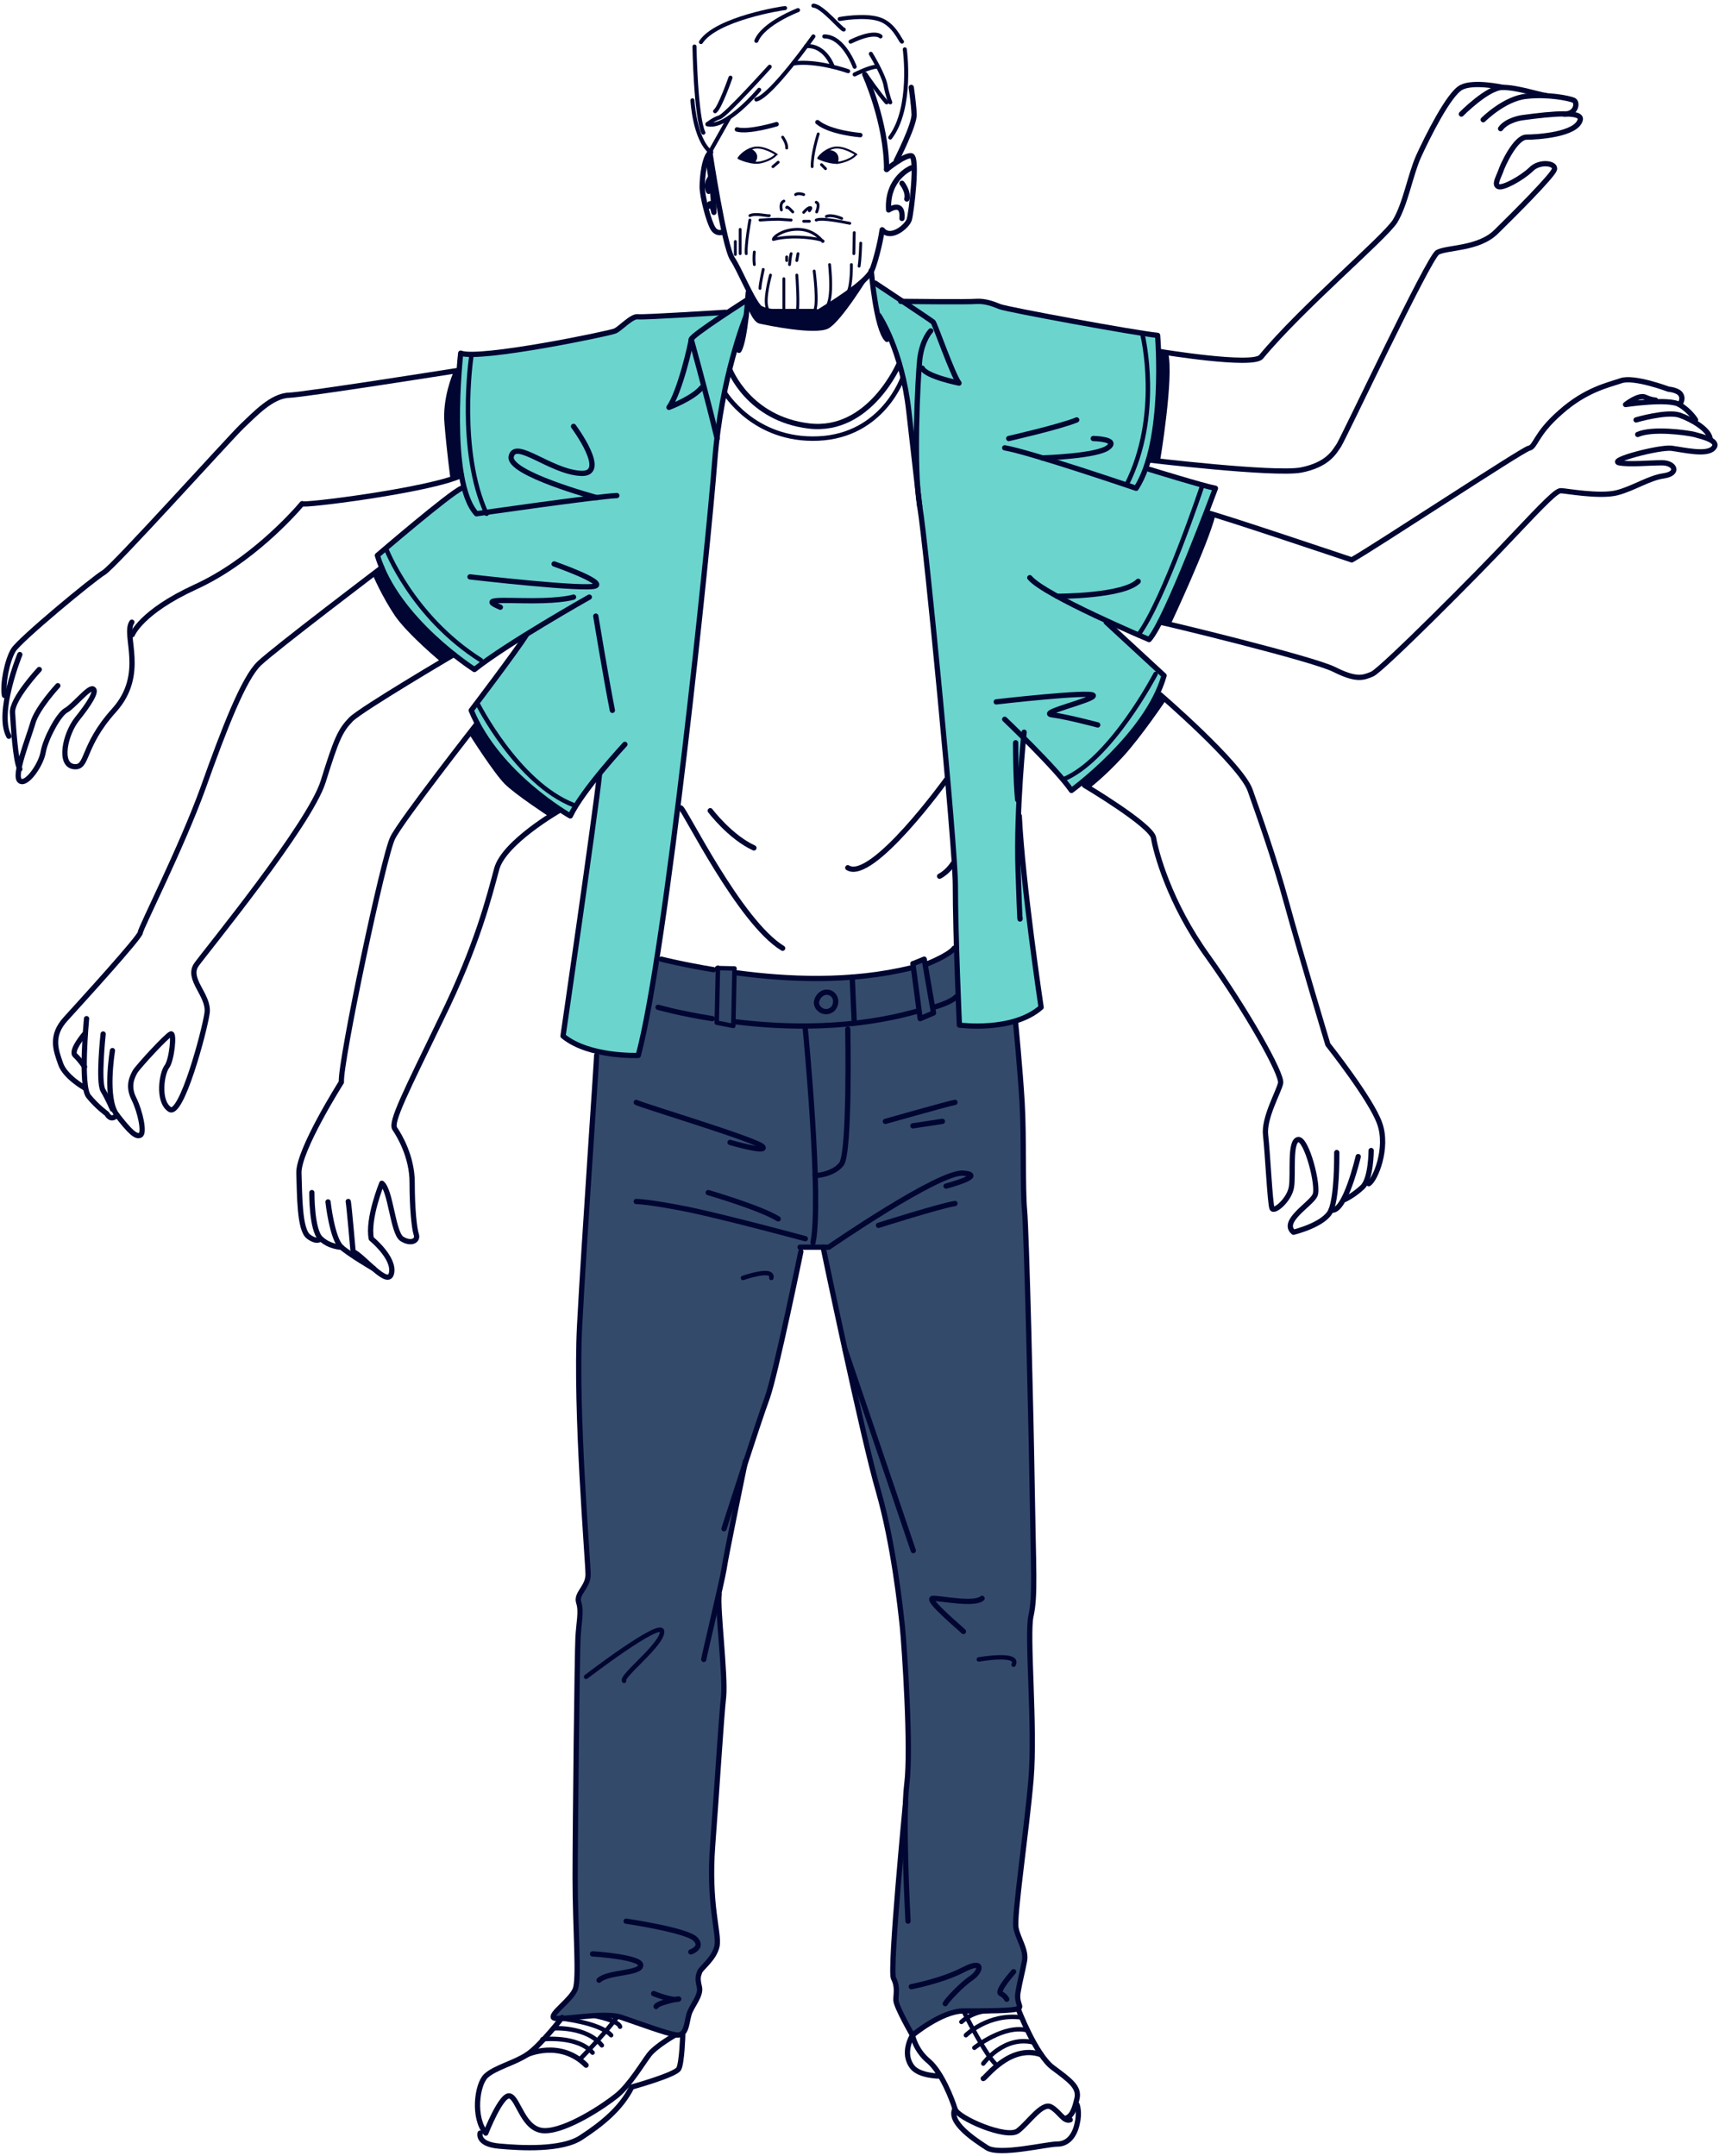 <svg width="425" height="533" viewBox="0 0 425 533" fill="none" xmlns="http://www.w3.org/2000/svg">
<path d="M184.9 74.5L178.3 78.3C178.3 78.3 177.6 78 175.2 77.2C172.7 76.5 157.7 78.3 157.7 78.3C157.7 78.3 152 82.3 151.4 82.3C150.9 82.4 122.7 87.2 120.3 87.4C117.8 87.7 113.9 87.3 113.9 87.3C113.9 87.3 112.6 106.7 113.1 110.8C113.6 114.9 114.1 120.7 114.1 120.7L93.3 137.3C93.3 137.3 96.2 145.3 100.3 150.1C104.5 154.9 115.9 165.5 118 165.5C118 165.5 125.2 159.9 126.3 159.2C127.4 158.6 130.1 157 130.1 157L118.9 172.4L116.5 175.6C116.5 175.6 122.1 189.5 141 201.7L148.2 191.6L143.5 225.7L139.2 256.1C139.2 256.1 146.1 261.4 157.8 260.9C157.8 260.9 162.4 234.8 164.9 219.9C167.4 204.9 173.8 145.1 173.8 145.1L178.3 101.4C178.3 101.4 181.4 83.8 184 79.4L184.9 74.5Z" fill="#6BD4CD"/>
<path d="M216.4 70L217.3 78C217.3 78 220.3 83.4 221.3 86.6C222.3 89.8 225 104 225.8 108.4C226.6 112.8 229.7 145.1 229.7 145.1L234 192.7C234 192.7 236.1 217.5 236.4 222.2C236.7 226.8 237.2 253.4 237.2 253.4C237.2 253.4 242.5 253.4 246.3 253.4C250 253.4 255.2 250.4 257.4 249L253.7 220.5C253.7 220.5 252.2 207.2 252.2 205C252.1 202.8 252.1 191.2 252.4 188.8C252.7 186.3 253.2 182.5 253.2 182.5L264.9 195.4C264.9 195.4 275.8 186.8 279.9 181C284.1 175.1 286.8 169.5 287.8 167L274.3 153.7L284.1 158.1C284.1 158.1 288.5 151.6 292.2 141.8C295.8 131.9 300.5 120.7 300.5 120.7L283.8 116C283.8 116 285.4 108.2 286.4 97.7C287.3 87.2 286.2 82.9 286.2 82.9C286.2 82.9 254.3 77 251.6 76.5C248.9 76 245.1 74.6 244.1 74.5C243.1 74.4 223.1 74.5 223.1 74.5L216.4 70Z" fill="#6BD4CD"/>
<path d="M162.7 237.1L177.5 239.7L181.6 239.4L182.3 240.5C182.3 240.5 201.3 242.4 212.6 241.5C223.9 240.7 225.5 239.2 225.5 239.2C225.5 239.2 226.8 237.6 227.5 237.5L228.9 238.4L236.5 234.4L237.2 253.4C237.2 253.4 244.7 253.4 246.3 253.4C247.9 253.4 251.1 252.3 251.1 252.3C251.1 252.3 253.2 276 252.9 280.4C252.7 284.9 253.4 300.2 253.4 300.2L254.4 329.7L255.4 378.5C255.4 378.5 255.3 393.3 255.6 394.5C255.9 395.7 254.7 400.1 254.7 400.8C254.8 401.6 255.1 421.9 255.1 421.9C255.1 421.9 254.7 442.3 254.2 447.3C253.7 452.2 250.8 474.9 250.8 474.9C250.8 474.9 251.9 479.4 252.6 480.5C253.2 481.5 254.1 482.8 253.4 484.3C252.7 485.8 251.7 493.4 251.7 493.4C252.1 494.3 252.1 496.1 252.1 496.1C252.1 496.1 244.1 497.1 243.1 497.1C242 497 236.4 497.2 235.5 497.1C234.6 497 225.6 503.1 225.6 503.1C225.6 503.1 221.7 495.5 221.5 494.4C221.2 493.2 221.2 490.6 221.2 489.5C221.2 488.5 221.2 485.3 221.2 483.7C221.2 482.1 222.3 464.5 222.3 464.5L223.9 443.7C223.9 443.7 224.7 430.6 224.5 429.7C224.4 428.8 223.3 403.3 222.8 399.2C222.3 395.2 220.2 382.9 220.2 380.8C220.2 378.7 214.3 357.4 214.3 357.4L209.2 334.8L203.6 308.3H198L194.2 327.4C194.2 327.4 188.6 347.9 187.6 351.6C186.6 355.2 183.7 363.2 183.7 363.2L177.4 395.1C177.4 395.1 178.8 416.5 179 418.4C179.1 420.2 176.8 447.1 176.8 447.1C176.8 447.1 175.9 461.7 175.9 463.1C175.9 464.5 176.9 476.9 177.2 477.9C177.5 478.9 177.8 480.4 177.1 481.5C176.5 482.6 174.5 485.7 173.9 486.3C173.3 486.9 172.5 488.1 172.6 488.8C172.7 489.5 173 492.5 172.6 493.4C172.2 494.3 170.6 497.2 170.1 498.9C169.5 500.7 169.1 503.3 168.8 503.1C168.5 502.8 155.9 499.8 155.9 499.8C155.9 499.8 151.8 498.3 150.3 498.2C148.8 498 137.6 498.9 137.6 498.9C137.6 498.9 136.3 498.8 137.2 497.6C138.1 496.4 141.8 493.8 142.4 491.7C142.9 489.5 142.2 461.7 142.2 461.7L142.7 420.1C142.7 420.1 143.4 400.1 143.4 399.2C143.4 398.4 143.1 395.6 143 395.1C142.9 394.7 145.6 391.5 145.6 389.3C145.6 387.2 144.4 372.7 144.4 372.7L143.1 339.5C143.1 339.5 143.5 321.5 143.7 320C144 318.5 144.5 306.6 144.5 306.6L146.1 283L147.6 260.1C147.6 260.1 156.2 262 157.8 260.9L162.7 237.1Z" fill="#344A6B"/>
<path d="M298.7 126.8L286.8 153.8L289.4 154.4C289.4 154.4 298.8 134.4 300.5 127.3L298.7 126.8Z" fill="#000631"/>
<path d="M286.8 86.9C286.8 86.9 286.3 100.8 286 105.2C285.7 109.6 284 113.7 284 113.7L286.8 114C286.8 114 290.3 93.2 288.8 87.2L286.8 86.9Z" fill="#000631"/>
<path d="M267.8 193.5C267.8 193.5 276.8 185.2 279.9 181C283 176.7 286.8 171.3 286.8 171.3L288.3 173C288.3 173 282.2 182.1 277.6 187.1C272.9 192.2 269.4 194.8 269.4 194.8L267.8 193.5Z" fill="#000631"/>
<path d="M113.7 91.6C113.7 91.6 112.5 110.2 114.1 118.1L111.4 118.6C111.4 118.6 110.4 111.2 109.9 104.8C109.3 98.4 112 92.3 112 92.3L113.7 91.6Z" fill="#000631"/>
<path d="M94.4 140.3C94.4 140.3 96.8 147 101.4 151.7C106.1 156.5 111.9 161.8 111.9 161.8L109.1 163.7C109.1 163.7 101.1 157.1 97.7 152.3C94.4 147.4 92.2 142.2 92.2 142.2L94.4 140.3Z" fill="#000631"/>
<path d="M117.5 179.4C117.5 179.4 124.6 188.9 128.9 192.7C133.3 196.4 138.2 199.8 138.2 199.8L135.5 201.7C135.5 201.7 127.4 196.4 124.8 193.8C122.1 191.1 116.2 181.8 116.2 181.8L117.5 179.4Z" fill="#000631"/>
<path d="M185.4 72.6C185.4 72.6 187 76 188.7 76.5C190.3 77 202.4 76.8 203.5 76.9C204.7 77 215 68 215 68C215 68 208.1 79.4 204.8 81.2C201.5 82.9 189.6 80.4 187.8 80C186.1 79.7 184.7 75.6 184.7 75.6L185.4 72.6Z" fill="#000631"/>
<path d="M182.6 39.1C182.6 39.1 184.6 36.6 185.6 36.8C185.6 36.8 186.7 37.7 186.9 38.4C187.1 39.2 186.4 40.2 186.4 40.2L182.6 39.1Z" fill="#000631"/>
<path d="M204.8 37.1C204.8 37.1 202.4 38.5 202.5 39.1C202.5 39.1 205.9 40.3 206.9 40.3C206.9 40.3 207.2 38.7 206.7 38.2C206.3 37.6 204.8 37.1 204.8 37.1Z" fill="#000631"/>
<path d="M218.1 56.8C217.6 60.4 216.2 65.4 215.6 66.7C214.3 69.9 205 75.5 202.6 77C202.2 77.4 202.1 77 201.6 77H190.9C190.3 77 188.2 76.5 187.7 76C185.6 73.6 182.9 66.7 181.1 64C179 60.8 175.5 37.6 175.5 37.6" stroke="#000631" stroke-width="1.3" stroke-linecap="round" stroke-linejoin="round"/>
<path d="M213.8 18.4C213.8 18.4 219.2 30.2 219.2 41.9" stroke="#000631" stroke-width="1.3" stroke-linecap="round" stroke-linejoin="round"/>
<path d="M185 72.3C185 72.3 184.3 83.9 182.7 86.6" stroke="#000631" stroke-width="1.3" stroke-linecap="round" stroke-linejoin="round"/>
<path d="M215.4 66.9C215.4 66.9 216.6 81.2 219.3 83.9" stroke="#000631" stroke-width="1.3" stroke-linecap="round" stroke-linejoin="round"/>
<path d="M216.4 70C216.4 70 230.1 79.1 230.7 79.6C231.2 80.2 235.5 92.6 237.1 94.7C237.1 94.7 229 93.1 228 91" stroke="#000631" stroke-width="1.3" stroke-linecap="round" stroke-linejoin="round"/>
<path d="M230.1 81.8C230.1 81.8 228 83.9 227.4 88.8C226.9 93.7 225.8 115.7 227.4 125.2C229 134.6 236.2 209.4 236.2 218.8C236.2 231.1 237.2 253.4 237.2 253.4C237.2 253.4 250.4 255.2 257.4 249C257.4 249 252.8 218.2 252 201.7" stroke="#000631" stroke-width="1.3" stroke-linecap="round" stroke-linejoin="round"/>
<path d="M253.2 181C253.2 181 251.2 199.9 251.7 215C252.2 230.1 252.2 226.9 252.2 226.9" stroke="#000631" stroke-width="1.3" stroke-linecap="round" stroke-linejoin="round"/>
<path d="M251.1 183.6C251.1 183.6 251.1 192.8 251.6 197.7" stroke="#000631" stroke-width="1.3" stroke-linecap="round" stroke-linejoin="round"/>
<path d="M184.5 78C184.5 78 178.3 93.1 176.7 114.1C175.1 135.2 164.7 235.3 157.8 260.9C157.8 260.9 145.6 261.4 139.2 256.1C139.2 256.1 147.2 201.2 148.2 191.6" stroke="#000631" stroke-width="1.3" stroke-linecap="round" stroke-linejoin="round"/>
<path d="M184.9 74C184.9 74 170.9 82.9 170.9 83.9C170.8 85 168.1 96.9 165.4 100.7C165.4 100.7 171.3 98.5 173.5 95.8" stroke="#000631" stroke-width="1.3" stroke-linecap="round" stroke-linejoin="round"/>
<path d="M170.9 83.9C170.9 83.9 174.6 97.2 177.3 108.4" stroke="#000631" stroke-width="1.3" stroke-linecap="round" stroke-linejoin="round"/>
<path d="M217.3 78C217.3 78 223 86.4 224.7 101.7C226.3 115.8 227.4 125.2 227.4 125.2" stroke="#000631" stroke-width="1.3" stroke-linecap="round" stroke-linejoin="round"/>
<path d="M180.4 91.3C180.4 91.3 185 103.5 200 105.3C215 107.1 222.3 89.9 222.3 89.9" stroke="#000631" stroke-width="1.3" stroke-linecap="round" stroke-linejoin="round"/>
<path d="M147.3 152.3C147.3 152.3 149.8 167.5 151.4 175.6" stroke="#000631" stroke-width="1.3" stroke-linecap="round" stroke-linejoin="round"/>
<path d="M168.3 199.7C169.2 199.9 182.8 227.9 193.5 234.4" stroke="#000631" stroke-width="1.3" stroke-linecap="round" stroke-linejoin="round"/>
<path d="M175.6 200.4C175.6 200.4 180.5 206.9 186.4 209.6" stroke="#000631" stroke-width="1.3" stroke-linecap="round" stroke-linejoin="round"/>
<path d="M234 192.7C234 192.7 215.6 218.2 209.6 214.5" stroke="#000631" stroke-width="1.3" stroke-linecap="round" stroke-linejoin="round"/>
<path d="M235.6 213.5C235.6 213.5 234.4 215.5 232.3 216.6" stroke="#000631" stroke-width="1.3" stroke-linecap="round" stroke-linejoin="round"/>
<path d="M182.3 240.5C194.4 242.1 210.1 243 225.5 239.2" stroke="#000631" stroke-width="1.3" stroke-linecap="round" stroke-linejoin="round"/>
<path d="M163.5 237.1C163.5 237.1 168.6 238.4 176.4 239.7" stroke="#000631" stroke-width="1.3" stroke-linecap="round" stroke-linejoin="round"/>
<path d="M179.1 96.9C179.1 96.9 186.3 109.1 202.3 108.4C218.3 107.7 223.2 93.3 223.2 93.3" stroke="#000631" stroke-width="1.1" stroke-linecap="round" stroke-linejoin="round"/>
<path d="M182 252.6C194.2 254.1 210.7 254.5 226.6 250" stroke="#000631" stroke-width="1.3" stroke-linecap="round" stroke-linejoin="round"/>
<path d="M162.7 249C162.7 249 167.9 250.5 176.1 251.8" stroke="#000631" stroke-width="1.3" stroke-linecap="round" stroke-linejoin="round"/>
<path d="M211.2 252.8L210.7 241.5" stroke="#000631" stroke-width="1.3" stroke-linecap="round" stroke-linejoin="round"/>
<path d="M199.1 254.4C199.1 254.4 203.2 296.4 201 307.2" stroke="#000631" stroke-width="1.3" stroke-linecap="round" stroke-linejoin="round"/>
<path d="M201.5 290.6C201.5 290.6 205.8 290.5 208 287.8C210.2 285.1 209.6 254.4 209.6 254.4" stroke="#000631" stroke-width="1.3" stroke-linecap="round" stroke-linejoin="round"/>
<path d="M197.8 308.3H204.9C204.9 308.3 232.3 289.4 238.2 290C244.1 290.5 233.9 293.2 233.9 293.2" stroke="#000631" stroke-width="1.3" stroke-linecap="round" stroke-linejoin="round"/>
<path d="M217.2 302.9C217.2 302.9 232.3 298.1 236.1 297.5" stroke="#000631" stroke-width="1.3" stroke-linecap="round" stroke-linejoin="round"/>
<path d="M175.1 294.8C175.1 294.8 188.1 298.6 192.4 301.3" stroke="#000631" stroke-width="1.3" stroke-linecap="round" stroke-linejoin="round"/>
<path d="M157.3 297C157.3 297 160.5 297 170.8 299.1C181 301.3 199.1 306.2 199.1 306.2" stroke="#000631" stroke-width="1.3" stroke-linecap="round" stroke-linejoin="round"/>
<path d="M157.3 272.5C158.4 273.2 187.5 281.9 188.6 283.5C189.7 285.1 180.5 282.4 180.5 282.4" stroke="#000631" stroke-width="1.3" stroke-linecap="round" stroke-linejoin="round"/>
<path d="M218.9 277.2C218.9 277.2 234.4 272.8 236.1 272.5" stroke="#000631" stroke-width="1.3" stroke-linecap="round" stroke-linejoin="round"/>
<path d="M225.7 278.3L233 277.2" stroke="#000631" stroke-width="1.3" stroke-linecap="round" stroke-linejoin="round"/>
<path d="M147.5 260.9C147.6 261.4 144.4 306.7 143.3 327.7C142.2 348.8 145.4 386 145.4 389.2C145.4 392.4 142.3 393.9 143.1 396.2C143.8 398.4 143.1 401.1 142.9 404.8C142.7 408.6 142.2 451.2 142.2 464.2C142.2 477.1 143.3 489.2 142.2 491.8C141.1 494.4 136.3 497.6 136.8 498.7C137.4 499.8 149 497.1 153.7 498.7C158.4 500.3 164.3 502.5 167 503C169.7 503.5 169.7 500.3 170.3 498.1C170.8 496 173.5 493.3 172.9 491.1C172.4 489 172.6 488.5 173 487.4C173.5 486.3 176.7 484.1 177.3 480.9C177.8 477.7 175.1 470.6 176.2 456.1C177.3 441.5 178.3 424.8 178.9 419.4C179.4 414 177.3 397.3 177.8 394.1" stroke="#000631" stroke-width="1.3" stroke-linecap="round" stroke-linejoin="round"/>
<path d="M174 410.2C174 409.7 178.5 391 179 387.9C179.4 384.9 184.3 361.2 184.3 361.2" stroke="#000631" stroke-width="1.3" stroke-linecap="round" stroke-linejoin="round"/>
<path d="M179 377.9C179 377.9 187.5 351.4 189.7 345.5C191.8 339.6 198 309.4 198 309.4" stroke="#000631" stroke-width="1.3" stroke-linecap="round" stroke-linejoin="round"/>
<path d="M203.5 308.3C203.5 308.3 213.4 355.8 217.2 368.7C220.9 381.7 222.6 397.3 223.1 402.1C223.6 407 225.3 432.3 224.2 441C223.1 449.6 224.5 474.9 224.5 474.9" stroke="#000631" stroke-width="1.3" stroke-linecap="round" stroke-linejoin="round"/>
<path d="M223.9 445.5C223.9 445.5 219.9 486.8 220.9 489C222 491.1 221.5 492.8 221.5 494.4C221.5 496 225.6 503.1 225.6 503.1C225.6 503.1 232.8 497.1 238.2 497.1C243.6 497.1 250.6 497.1 251.7 496.5C252.8 496 251.2 495.3 251.7 492.4C252.2 489.5 252.8 487.4 253.3 484.7C253.8 482 251.7 479.3 251.2 476.6C250.6 473.9 253.8 452.8 254.9 439.9C256 427 253.8 404.1 254.9 399.4C256 394.6 255.5 387.9 255.2 368.6C254.9 349.3 253.8 304.5 253.3 299.1C252.8 293.7 253.2 280.9 252.7 272.5C252.2 264.1 251.1 252.9 251.1 252.9" stroke="#000631" stroke-width="1.3" stroke-linecap="round" stroke-linejoin="round"/>
<path d="M208.9 333.5C208.9 333.5 224.7 380 225.8 383.3" stroke="#000631" stroke-width="1.3" stroke-linecap="round" stroke-linejoin="round"/>
<path d="M238.2 403.3C237.7 402.7 228.5 395.1 230.7 395.1C232.8 395.1 240.9 396.8 242.8 395.1" stroke="#000631" stroke-width="1.3" stroke-linecap="round" stroke-linejoin="round"/>
<path d="M225.3 491.1C225.3 491.1 232.8 489.7 238.2 486.9C243.6 484.1 242.4 487.5 240.1 489C237.7 490.6 234 494.6 233.7 495.3" stroke="#000631" stroke-width="1.3" stroke-linecap="round" stroke-linejoin="round"/>
<path d="M250.6 487.4C250.6 487.4 246.3 492.2 247.4 492.8C248.5 493.3 248.9 494.2 248.9 494.2" stroke="#000631" stroke-width="1.3" stroke-linecap="round" stroke-linejoin="round"/>
<path d="M146.5 483C147.1 483 158.5 483.8 158.4 485.8C158.4 487.9 150.3 487.4 148.1 489.5" stroke="#000631" stroke-width="1.3" stroke-linecap="round" stroke-linejoin="round"/>
<path d="M161.6 492.8C161.6 492.8 166 494.6 167.6 494.2C169.2 493.8 162.7 494.9 162.2 496" stroke="#000631" stroke-width="1.3" stroke-linecap="round" stroke-linejoin="round"/>
<path d="M154.8 474.9C154.8 474.9 169.7 477.1 171.9 479.3C174 481.4 170.8 482.5 170.8 482.5" stroke="#000631" stroke-width="1.3" stroke-linecap="round" stroke-linejoin="round"/>
<path d="M139 498.7C139 498.7 133.6 505.7 130.3 507.9C127.1 510 122.3 511.1 120.1 513.2C117.9 515.4 116.9 523.5 120.1 527.3C120.1 527.3 123.9 517.6 126 518.1C128.2 518.6 129.3 526.7 134.7 526.7C140.1 526.7 149.3 520.6 152.5 518C155.7 515.4 158.9 510 160.5 507.9C162.2 505.7 167 503 167 503" stroke="#000631" stroke-width="1.3" stroke-linecap="round" stroke-linejoin="round"/>
<path d="M118.7 527.3C118.7 527.3 117.9 530 123.3 530.5C128.7 531 139 531.6 143.8 528.3C148.7 525.1 153.5 521.3 156.2 515.9C156.2 515.9 167 512.9 167.8 511.4C168.6 510 168.8 503.1 168.8 503.1" stroke="#000631" stroke-width="1.3" stroke-linecap="round" stroke-linejoin="round"/>
<path d="M130.3 507.9C130.3 507.9 138.4 504.1 144.9 510.5" stroke="#000631" stroke-width="1.3" stroke-linecap="round" stroke-linejoin="round"/>
<path d="M264.6 524C263 524.6 261.9 521.9 259.8 520.8C257.6 519.7 254.4 524.6 251.7 526.7C249 528.9 236.6 523.5 236.1 521.3C235.5 519.2 232.8 512.2 229.6 509.5C226.3 506.8 225.6 503.1 225.6 503.1C225.6 503.1 222.8 507.5 225.6 511C227.4 513.2 232.3 513.2 232.3 513.2" stroke="#000631" stroke-width="1.3" stroke-linecap="round" stroke-linejoin="round"/>
<path d="M251.7 496.5C251.7 496.5 256 507.9 260.3 511.1C264.6 514.3 266.8 515.9 266.3 518.6C265.7 521.3 265 523.4 263.2 523.7" stroke="#000631" stroke-width="1.3" stroke-linecap="round" stroke-linejoin="round"/>
<path d="M266.3 520.3C266.3 520.3 267 522.2 266.3 525C265.7 527.8 264.1 530 261.4 530C258.7 530 247.1 532.9 244 530.9C240.9 528.9 234.4 524.6 236.1 521.3" stroke="#000631" stroke-width="1.3" stroke-linecap="round" stroke-linejoin="round"/>
<path d="M243.1 513.8C243.6 513.8 249.7 505.2 257.4 507.9" stroke="#000631" stroke-width="1.3" stroke-linecap="round" stroke-linejoin="round"/>
<path d="M238.2 497.1C238.2 497.1 244.1 509 246.6 510.6" stroke="#000631" stroke-width="1.1" stroke-linecap="round" stroke-linejoin="round"/>
<path d="M243.1 510.1C243.1 510.1 248.2 503 255.6 504.9" stroke="#000631" stroke-width="1.1" stroke-linecap="round" stroke-linejoin="round"/>
<path d="M240.9 506.2C240.9 506.2 248.3 500.3 254.1 501.9" stroke="#000631" stroke-width="1.1" stroke-linecap="round" stroke-linejoin="round"/>
<path d="M238.8 503.1C238.8 503.1 244.3 497.6 252.6 498.7" stroke="#000631" stroke-width="1.1" stroke-linecap="round" stroke-linejoin="round"/>
<path d="M237.7 499.8C237.7 499.8 240.5 497.1 244.5 497.1" stroke="#000631" stroke-width="1.1" stroke-linecap="round" stroke-linejoin="round"/>
<path d="M143.7 508.7C143.7 508.7 149.3 503 152.5 498.7" stroke="#000631" stroke-width="1.1" stroke-linecap="round" stroke-linejoin="round"/>
<path d="M134.1 504.1C134.1 504.1 142.7 503.1 146.5 507.4" stroke="#000631" stroke-width="1.1" stroke-linecap="round" stroke-linejoin="round"/>
<path d="M136.8 501.4C136.8 501.4 144.9 500.8 148.8 505.6" stroke="#000631" stroke-width="1.1" stroke-linecap="round" stroke-linejoin="round"/>
<path d="M138.3 498.9C138.3 498.9 148.2 499.9 151.1 503.1" stroke="#000631" stroke-width="1.1" stroke-linecap="round" stroke-linejoin="round"/>
<path d="M147.3 498.4C147.3 498.4 153 499.5 153.3 501" stroke="#000631" stroke-width="1.1" stroke-linecap="round" stroke-linejoin="round"/>
<path d="M242 410.2C242 410.2 252.2 408.4 250.6 411.5" stroke="#000631" stroke-width="1.1" stroke-linecap="round" stroke-linejoin="round"/>
<path d="M144.9 414.5C144.9 414.5 163.6 400.2 163.7 403.3C163.8 406.5 153.4 414.4 154.3 415.5" stroke="#000631" stroke-width="1.1" stroke-linecap="round" stroke-linejoin="round"/>
<path d="M183.7 315.9C183.7 315.9 191.3 313.2 190.7 315.9" stroke="#000631" stroke-width="1.1" stroke-linecap="round" stroke-linejoin="round"/>
<path d="M177.5 239.2L177.2 252.8L181.3 253.6L181.6 239.4L177.3 239.3" stroke="#000631" stroke-width="1.1" stroke-linecap="round" stroke-linejoin="round"/>
<path d="M205.8 249.5C206.9 248.4 207 246.4 205.4 245.5C203.7 244.7 202.2 246.1 201.9 247.5C201.5 249 203.7 251.1 205.8 249.5Z" stroke="#000631" stroke-width="1.3" stroke-linecap="round" stroke-linejoin="round"/>
<path d="M219.2 41.9C219.2 41.9 223.6 38.3 225.3 38.5C227 38.7 225.3 52.7 224.8 54.3C224.3 55.9 220.4 59.2 218.3 57" stroke="#000631" stroke-width="1.3" stroke-linecap="round" stroke-linejoin="round"/>
<path d="M225.3 41.5C225.3 41.5 219.2 44 219.7 51.9C219.7 51.9 223.4 49.4 223 54" stroke="#000631" stroke-width="1.3" stroke-linecap="round" stroke-linejoin="round"/>
<path d="M223 45.3C223 45.3 224.7 47.4 224.2 49.2" stroke="#000631" stroke-width="1.3" stroke-linecap="round" stroke-linejoin="round"/>
<path d="M175.7 37.6C174.1 38.7 173.6 44 173.6 46.2C173.6 48.4 175.2 54.8 176.3 56.5C177.3 58.1 178.9 57.3 178.9 57.3" stroke="#000631" stroke-width="1.3" stroke-linecap="round" stroke-linejoin="round"/>
<path d="M175.2 40.3C175.2 40.3 176.5 47.7 176.5 52.5C176.5 52.5 175.7 48.9 175.2 51" stroke="#000631" stroke-width="1.3" stroke-linecap="round" stroke-linejoin="round"/>
<path d="M176.2 43.3C176.2 43.3 174.1 45.1 175.2 47.3" stroke="#000631" stroke-width="1.3" stroke-linecap="round" stroke-linejoin="round"/>
<path d="M221.6 39.7C221.6 39.7 226.2 30.7 226 28.2C225.9 25.7 225.3 21.6 225.3 21.6" stroke="#000631" stroke-width="1.3" stroke-linecap="round" stroke-linejoin="round"/>
<path d="M223.7 12.2C223.7 12.2 225.7 26.6 220.1 34" stroke="#000631" stroke-linecap="round" stroke-linejoin="round"/>
<path d="M223 10.3C222.6 10.1 221 5.8 217.2 4.7C213.5 3.6 207.6 4.7 207.6 4.7" stroke="#000631" stroke-linecap="round" stroke-linejoin="round"/>
<path d="M208.6 7.3C208.1 7.4 203.2 1.4 201.1 1.4" stroke="#000631" stroke-linecap="round" stroke-linejoin="round"/>
<path d="M197.3 2.5C197.3 2.5 188.7 5.8 187 10.1" stroke="#000631" stroke-linecap="round" stroke-linejoin="round"/>
<path d="M194.1 2C193.5 2 177.1 4.6 173.3 10.4" stroke="#000631" stroke-linecap="round" stroke-linejoin="round"/>
<path d="M171.7 11.5C171.7 11.5 172 28.7 173.9 32.8" stroke="#000631" stroke-linecap="round" stroke-linejoin="round"/>
<path d="M171.2 24.8C171.2 24.8 171.7 34.4 175.7 37.6" stroke="#000631" stroke-linecap="round" stroke-linejoin="round"/>
<path d="M190.3 16.5C190.3 16.5 179.5 28.5 177.9 29C176.3 29.5 174.9 30.7 174.9 30.7" stroke="#000631" stroke-linecap="round" stroke-linejoin="round"/>
<path d="M211.3 16.5C211.3 16.5 208.6 9 203.8 9" stroke="#000631" stroke-linecap="round" stroke-linejoin="round"/>
<path d="M201.1 9C201.1 9 190.8 23.6 187 24.6" stroke="#000631" stroke-linecap="round" stroke-linejoin="round"/>
<path d="M209.7 17.6C209.7 17.6 201.8 14.8 196.1 15.7" stroke="#000631" stroke-linecap="round" stroke-linejoin="round"/>
<path d="M205.9 16.5C205.9 16.5 204.1 11.1 199.3 11.4" stroke="#000631" stroke-linecap="round" stroke-linejoin="round"/>
<path d="M187.7 22.2C187.7 22.2 179.5 32 174.9 30.7" stroke="#000631" stroke-linecap="round" stroke-linejoin="round"/>
<path d="M180.3 29.1C180.4 28.9 175.5 37.6 175.5 37.6" stroke="#000631" stroke-linecap="round" stroke-linejoin="round"/>
<path d="M180.6 19.2C180.6 19.2 178 26.6 176.8 27.5" stroke="#000631" stroke-linecap="round" stroke-linejoin="round"/>
<path d="M211.3 18.4C211.3 18.4 215.1 16.5 216.7 16.5" stroke="#000631" stroke-linecap="round" stroke-linejoin="round"/>
<path d="M215.3 13.3C215.3 13.3 218.3 18.2 218.9 20.9C219.4 23.6 220.1 25.3 220.1 25.3" stroke="#000631" stroke-linecap="round" stroke-linejoin="round"/>
<path d="M214 18.4C214 18.4 217.3 23.2 219.2 25.3" stroke="#000631" stroke-linecap="round" stroke-linejoin="round"/>
<path d="M217.7 9C217.7 9 216.3 7.4 210.3 10.3" stroke="#000631" stroke-linecap="round" stroke-linejoin="round"/>
<path d="M211.2 57.5L211.1 62.7" stroke="#000631" stroke-width="0.7" stroke-linecap="round" stroke-linejoin="round"/>
<path d="M210.5 65.4C210.5 65.4 210.6 70.1 209.7 72.1" stroke="#000631" stroke-width="0.7" stroke-linecap="round" stroke-linejoin="round"/>
<path d="M205.1 65.4C205.1 65.9 206.1 73.7 204.3 76" stroke="#000631" stroke-width="0.7" stroke-linecap="round" stroke-linejoin="round"/>
<path d="M201.3 67C201.3 67 202.4 75.6 201.3 76.9" stroke="#000631" stroke-width="0.7" stroke-linecap="round" stroke-linejoin="round"/>
<path d="M197 68C197 68 197.6 76.2 197 77.2" stroke="#000631" stroke-width="0.7" stroke-linecap="round" stroke-linejoin="round"/>
<path d="M193.8 68.9C193.8 68.9 193.8 76.7 193.8 77.2" stroke="#000631" stroke-width="0.7" stroke-linecap="round" stroke-linejoin="round"/>
<path d="M190.5 68C190.5 68 188.8 74 189.7 76.2" stroke="#000631" stroke-width="0.7" stroke-linecap="round" stroke-linejoin="round"/>
<path d="M188.7 66.6C188.7 66.6 187.9 70.2 187.9 71.3" stroke="#000631" stroke-width="0.7" stroke-linecap="round" stroke-linejoin="round"/>
<path d="M197.3 62.7L197 64.4" stroke="#000631" stroke-width="0.7" stroke-linecap="round" stroke-linejoin="round"/>
<path d="M195.6 62.7C195.4 63.2 195.2 65.4 195.2 65.4" stroke="#000631" stroke-width="0.7" stroke-linecap="round" stroke-linejoin="round"/>
<path d="M194.5 63.5V64.4" stroke="#000631" stroke-width="0.7" stroke-linecap="round" stroke-linejoin="round"/>
<path d="M186.5 62.3C186.5 62.3 186.3 63.7 186.5 65.4" stroke="#000631" stroke-width="0.7" stroke-linecap="round" stroke-linejoin="round"/>
<path d="M185.4 54.4C185.4 54.4 184.3 60.5 184.5 62.7" stroke="#000631" stroke-width="0.7" stroke-linecap="round" stroke-linejoin="round"/>
<path d="M183 56.7C183 56.7 183 60.5 183 62.7" stroke="#000631" stroke-width="0.7" stroke-linecap="round" stroke-linejoin="round"/>
<path d="M212.8 60.1C212.8 60.1 212.7 64 212.4 65.8" stroke="#000631" stroke-width="0.7" stroke-linecap="round" stroke-linejoin="round"/>
<path d="M181.8 59.7V62.9" stroke="#000631" stroke-width="0.7" stroke-linecap="round" stroke-linejoin="round"/>
<path d="M210.1 55.2C209.4 55.1 203.3 53.7 201.8 54.4" stroke="#000631" stroke-width="0.7" stroke-linecap="round" stroke-linejoin="round"/>
<path d="M208.1 54C208.1 54 205.6 52.9 204.3 53.5" stroke="#000631" stroke-width="0.7" stroke-linecap="round" stroke-linejoin="round"/>
<path d="M190.2 53.3C190 53.5 186.8 52.6 185.4 53.3" stroke="#000631" stroke-width="0.7" stroke-linecap="round" stroke-linejoin="round"/>
<path d="M195.6 54.4L192.5 54.2C192.5 54.2 190.6 54.2 187.9 54.4" stroke="#000631" stroke-width="0.7" stroke-linecap="round" stroke-linejoin="round"/>
<path d="M198.7 54.7H200.1" stroke="#000631" stroke-width="0.7" stroke-linecap="round" stroke-linejoin="round"/>
<path d="M200.1 52.1C200.1 52.1 200.8 51.3 200.3 51.3C199.7 51.3 198.7 52.5 198.7 52.5" stroke="#000631" stroke-width="0.7" stroke-linecap="round" stroke-linejoin="round"/>
<path d="M196 52.4C196 52.4 194.6 50.8 194.5 51.3" stroke="#000631" stroke-width="0.7" stroke-linecap="round" stroke-linejoin="round"/>
<path d="M193.2 51.9C193.2 51.9 192.7 50.2 193.8 49.7" stroke="#000631" stroke-width="0.7" stroke-linecap="round" stroke-linejoin="round"/>
<path d="M201.9 52.4C201.9 52.4 202.8 50.3 201.8 50" stroke="#000631" stroke-width="0.7" stroke-linecap="round" stroke-linejoin="round"/>
<path d="M198.7 48.1C198.7 48.1 197.4 47.6 196.7 48.1" stroke="#000631" stroke-width="0.7" stroke-linecap="round" stroke-linejoin="round"/>
<path d="M204.1 41.7L203.1 40.7" stroke="#000631" stroke-width="0.7" stroke-linecap="round" stroke-linejoin="round"/>
<path d="M192.4 40.1L191.1 41.2" stroke="#000631" stroke-width="0.7" stroke-linecap="round" stroke-linejoin="round"/>
<path d="M202.3 33.1C202.3 33.1 200.7 38.1 200.8 41.2" stroke="#000631" stroke-width="0.7" stroke-linecap="round" stroke-linejoin="round"/>
<path d="M193.5 33.9C193.5 33.9 194.6 35.4 194.5 36.6" stroke="#000631" stroke-width="0.7" stroke-linecap="round" stroke-linejoin="round"/>
<path d="M225.8 238.2L228.5 237.1L230.8 250.4L227.5 251.8L225.7 238.2" stroke="#000631" stroke-width="1.3" stroke-linecap="round" stroke-linejoin="round"/>
<path d="M191.2 59.2C191.2 58.5 193.9 56.5 197.7 56.7C201.5 56.9 203.4 59.7 203.4 59.7C204.5 59.4 196.8 57.7 191.2 59.2Z" stroke="#000631" stroke-width="0.7" stroke-linecap="round" stroke-linejoin="round"/>
<path d="M192 30.7C192 30.7 185.1 32.8 182.2 32" stroke="#000631" stroke-width="1.1" stroke-linecap="round" stroke-linejoin="round"/>
<path d="M212.7 33.4C212.7 33.4 205.2 32.8 202.1 30.2" stroke="#000631" stroke-width="1.1" stroke-linecap="round" stroke-linejoin="round"/>
<path d="M228.9 238.4C228.9 238.4 234.6 236.2 235.9 234.4" stroke="#000631" stroke-width="1.3" stroke-linecap="round" stroke-linejoin="round"/>
<path d="M230.8 249C230.8 249 235 247.9 236.4 246.4" stroke="#000631" stroke-width="1.3" stroke-linecap="round" stroke-linejoin="round"/>
<path d="M154.5 184C154.5 184 144 195.3 141 201.7C141 201.7 123.1 191.6 116.5 175.6C116.5 175.6 127.6 161 130.1 157" stroke="#000631" stroke-width="1.3" stroke-linecap="round" stroke-linejoin="round"/>
<path d="M145.7 147.6C145.7 147.6 125.3 159.1 117.3 165.5C117.3 165.5 98.1 153.3 93.3 137.3C93.3 137.3 111.1 122 114.1 120.7" stroke="#000631" stroke-width="1.3" stroke-linecap="round" stroke-linejoin="round"/>
<path d="M123.7 150.1C118.4 147.9 124.2 148.5 131.7 148.5C139.2 148.5 141.8 147.6 141.8 147.6" stroke="#000631" stroke-width="1.3" stroke-linecap="round" stroke-linejoin="round"/>
<path d="M116.2 142.6C116.2 142.6 145.4 146 147.3 144.8C149.3 143.7 137 139.4 137 139.4" stroke="#000631" stroke-width="1.3" stroke-linecap="round" stroke-linejoin="round"/>
<path d="M179.4 77.2C179.4 77.2 159.2 78.5 157.7 78.3C156.2 78.1 153.4 81.2 152.1 81.8C150.9 82.4 118.5 89.1 113.9 87.3C113.9 87.3 110.4 118.9 117.8 127C117.8 127 147.6 122.7 152.5 122.5" stroke="#000631" stroke-width="1.3" stroke-linecap="round" stroke-linejoin="round"/>
<path d="M147.5 123C147.5 123 125.3 117 126.4 112.8C127.4 108.5 136 116.5 143.4 117C150.9 117.6 141.8 105.4 141.8 105.4" stroke="#000631" stroke-width="1.3" stroke-linecap="round" stroke-linejoin="round"/>
<path d="M113.1 91.6C113.1 91.6 75.8 97.5 71.5 97.7C67.2 97.8 63 102.4 59.8 105.4C56.6 108.5 28.3 139.9 25.7 141.5C23 143.1 4.9 158.1 3.3 160.7C1.7 163.4 0.6 169.2 1.1 171.9" stroke="#000631" stroke-width="1.3" stroke-linecap="round" stroke-linejoin="round"/>
<path d="M4.9 161.8C4.9 161.8 -1 176.2 2.2 182" stroke="#000631" stroke-width="1.3" stroke-linecap="round" stroke-linejoin="round"/>
<path d="M9.7 165.5C9.7 165.5 2.8 172.9 3.1 176.2C3.3 179.4 3.8 188.1 4.9 190.1" stroke="#000631" stroke-width="1.3" stroke-linecap="round" stroke-linejoin="round"/>
<path d="M14.3 169.5C14.3 169.5 9.1 175.1 8.1 178.8C7 182.6 3.3 191.7 4.9 193C6.5 194.3 10.2 189 10.7 185.8C11.3 182.6 14.4 176.7 16.3 175.6C18.2 174.6 21.9 169.8 23 170.3C24.1 170.8 21.9 174.2 19 177.8C16.1 181.5 14.5 189 18.2 189.5C21.9 190 20 184.7 28.2 175.6C36.3 166.6 30.4 157 32.6 153.8" stroke="#000631" stroke-width="1.3" stroke-linecap="round" stroke-linejoin="round"/>
<path d="M32.7 156.9C32.7 156.9 34.8 151.3 48.3 145.1C61.9 138.9 72.5 127.1 74.7 124.5C74.3 125.2 106.3 121.2 114.1 117.5" stroke="#000631" stroke-width="1.3" stroke-linecap="round" stroke-linejoin="round"/>
<path d="M94.4 140.3C94.4 140.3 68 160.3 64.1 164C60.3 167.6 55.5 179.9 50.2 194.8C44.8 209.7 34.7 229.5 34.7 230.5C34.7 231.6 20.2 247.5 16.3 251.8C12.3 256.1 13.9 259.8 15 263C16.1 266.2 20.9 268.9 20.9 268.9" stroke="#000631" stroke-width="1.3" stroke-linecap="round" stroke-linejoin="round"/>
<path d="M20.9 255.6C20.9 255.6 17.3 259.8 18.6 260.9C19.8 262 20.9 263.7 20.9 263.7" stroke="#000631" stroke-width="1.3" stroke-linecap="round" stroke-linejoin="round"/>
<path d="M21.4 251.8C21.4 251.8 19.8 268.4 21.9 271C24.1 273.7 26.4 275.3 26.4 275.3C26.4 275.3 27.4 277.4 28.9 275.6" stroke="#000631" stroke-width="1.3" stroke-linecap="round" stroke-linejoin="round"/>
<path d="M25.5 255.6C25.5 255.6 24.2 267.6 25.5 269.6C26.7 271.6 27.8 274.2 27.8 274.2" stroke="#000631" stroke-width="1.3" stroke-linecap="round" stroke-linejoin="round"/>
<path d="M27.8 259.7C27.8 259.7 25.8 271.6 28.9 275.6C32 279.6 33.6 281.2 34.7 280.6C35.8 280.1 34.7 274.8 33.1 271.6C31.5 268.4 32.7 266.2 33.4 264.9C34.2 263.6 41.1 256.1 42.2 255.6C43.2 255 42.5 261.9 41.3 263.6C40 265.2 38.9 272.1 41.9 274.2C44.8 276.4 50.6 254.8 51.2 250.4C51.8 246 46 242 48.6 238.4C51.2 234.8 76.6 203.8 79.9 193.2C83.2 182.6 84.1 180.6 86.8 177.8C89.6 175.1 112.2 161.8 112.2 161.8" stroke="#000631" stroke-width="1.3" stroke-linecap="round" stroke-linejoin="round"/>
<path d="M116.5 88.3C116.5 88.3 113.1 111.5 120.3 127" stroke="#000631" stroke-width="1.1" stroke-linecap="round" stroke-linejoin="round"/>
<path d="M95.4 135.5C95.4 135.5 101.8 152.4 118.9 163.2" stroke="#000631" stroke-width="1.1" stroke-linecap="round" stroke-linejoin="round"/>
<path d="M118 173.8C118 173.8 127.9 193.6 141.8 199" stroke="#000631" stroke-width="1.1" stroke-linecap="round" stroke-linejoin="round"/>
<path d="M138.2 200.4C138.2 200.4 124.6 208.2 122.8 214.8C121 221.5 118 233.7 109.1 251.8C100.3 270 96.5 277.4 97.6 279C98.7 280.6 101.9 285.9 101.9 292.3C101.9 298.7 102.4 303.5 102.9 305.1C103.5 306.7 101.6 307.7 99.3 306.2C97.1 304.6 96.6 294.2 94.4 292.5C94.4 292.5 90.8 301.3 91.8 306.2C91.8 306.2 97.6 310.9 96.8 314.7C96 318.5 89.8 310.4 87.3 309.4C87.3 309.4 86.3 297.9 86.1 297" stroke="#000631" stroke-width="1.3" stroke-linecap="round" stroke-linejoin="round"/>
<path d="M81.1 297.1C81.1 297.1 82.1 306.2 84.4 308.3C86.4 310.1 92.4 313.6 92.4 313.6" stroke="#000631" stroke-width="1.3" stroke-linecap="round" stroke-linejoin="round"/>
<path d="M77.1 294.8C77.1 294.8 77 304 79.3 306.2C81.6 308.3 84.4 308.3 84.4 308.3" stroke="#000631" stroke-width="1.3" stroke-linecap="round" stroke-linejoin="round"/>
<path d="M118 178.8C118 178.8 99.2 202.8 97.1 207.1C94.9 211.3 84.1 262.4 84.4 267.5C84.4 267.5 73.7 284.4 73.9 290C74.1 295.5 74 304 76.3 305.7C78.5 307.3 79.3 306.2 79.3 306.2" stroke="#000631" stroke-width="1.3" stroke-linecap="round" stroke-linejoin="round"/>
<path d="M248.4 177.8C248.4 177.8 261.2 190 264.9 195.4C264.9 195.4 283.6 181.8 287.8 167L273.5 153.8" stroke="#000631" stroke-width="1.3" stroke-linecap="round" stroke-linejoin="round"/>
<path d="M222.7 74.5C222.7 74.5 239.3 74.7 241.5 74.5C243.6 74.4 245.5 75.1 247.2 75.8C248.9 76.5 280.9 82.4 286.2 82.9C286.2 82.9 288.4 109 280.9 120.7C280.9 120.7 254.8 111.8 248.4 110.7" stroke="#000631" stroke-width="1.3" stroke-linecap="round" stroke-linejoin="round"/>
<path d="M257.7 113.2C257.7 113.2 271.3 112.8 274 110.6C276.7 108.5 270.3 108.4 270.3 108.4" stroke="#000631" stroke-width="1.3" stroke-linecap="round" stroke-linejoin="round"/>
<path d="M249.4 108.4C249.4 108.4 262.1 105.5 266.2 103.8" stroke="#000631" stroke-width="1.3" stroke-linecap="round" stroke-linejoin="round"/>
<path d="M284.1 116C284.1 116 297.7 120.2 300.5 120.7C300.5 120.7 288.4 153.4 284.1 158.1C284.1 158.1 258.2 147.2 254.6 142.8" stroke="#000631" stroke-width="1.3" stroke-linecap="round" stroke-linejoin="round"/>
<path d="M261.4 147.4C261.7 147.4 277.7 147.4 281.4 143.7" stroke="#000631" stroke-width="1.3" stroke-linecap="round" stroke-linejoin="round"/>
<path d="M246.3 173.5C246.3 173.5 269.7 170.8 270.3 171.9C270.8 173 256.4 176.2 260.1 176.7C263.9 177.2 271.4 179.2 271.4 179.2" stroke="#000631" stroke-width="1.3" stroke-linecap="round" stroke-linejoin="round"/>
<path d="M282.5 82.9C282.5 82.9 287.3 102.6 278.5 119.9" stroke="#000631" stroke-width="1.1" stroke-linecap="round" stroke-linejoin="round"/>
<path d="M297.3 119.9C297.3 119.9 287.8 148.4 281.4 157" stroke="#000631" stroke-width="1.1" stroke-linecap="round" stroke-linejoin="round"/>
<path d="M285.7 166.6C285.7 166.6 274.6 187.9 262.8 192.7" stroke="#000631" stroke-width="1.1" stroke-linecap="round" stroke-linejoin="round"/>
<path d="M268.1 194.1C268.1 194.1 284.6 203.9 285.2 207.1C285.7 210.3 289 223.1 298.6 236.4C308.1 249.7 317.2 265.7 316.6 267.8C316.1 270 312.4 276.4 312.9 280.6C313.4 284.9 314 297.7 314.5 298.7C315 299.8 318.8 296.6 319.3 293.4C319.8 290.2 318.8 282.2 320.9 281.7C323 281.2 326.2 293.4 325.1 295.5C324.1 297.7 316.6 301.9 319.8 304.6C319.8 304.6 327.7 302.7 329.1 299.1C330.5 295.5 330.5 287 330.5 284.9" stroke="#000631" stroke-width="1.3" stroke-linecap="round" stroke-linejoin="round"/>
<path d="M335.8 285.9C335.8 285.9 332.5 300.1 329.1 299.1" stroke="#000631" stroke-width="1.3" stroke-linecap="round" stroke-linejoin="round"/>
<path d="M339 284.4C339 284.4 339 291.3 336.9 293.4C334.7 295.5 332.5 296.5 332.5 296.5" stroke="#000631" stroke-width="1.3" stroke-linecap="round" stroke-linejoin="round"/>
<path d="M286.8 171.7C286.8 171.7 306.9 189 309.1 195.4C311.3 201.7 315 211.9 318.2 223.6C321.4 235.3 328.3 258.2 328.3 258.2C328.3 258.2 339 271.7 341.1 277.7C343.3 283.8 340 291.7 338.4 292.6" stroke="#000631" stroke-width="1.3" stroke-linecap="round" stroke-linejoin="round"/>
<path d="M286.8 153.8C287.3 153.8 324.6 162.8 329.9 165.5C335.3 168.2 337 167.6 339.3 166.6C341.7 165.5 365.1 142.1 373.6 133C382.2 123.9 384.8 121.3 385.9 121.3C387 121.3 395.5 122.9 399.8 121.8C404 120.7 407.7 118.1 411.5 117.6C415.2 117 414.1 114.4 410.9 114.4C407.7 114.4 402.9 114.9 400.3 114.4C397.6 113.8 410.1 110.5 413.2 110.8C416.3 111.2 421.9 112.6 423.6 110.8C425.3 109 421.1 108 418.9 107.4C416.8 106.9 408.5 105.8 404.9 107.4" stroke="#000631" stroke-width="1.3" stroke-linecap="round" stroke-linejoin="round"/>
<path d="M404.5 103.8C404.5 103.8 412 101.6 415.2 102.6C418.4 103.7 422.5 106.2 422.8 108.4" stroke="#000631" stroke-width="1.3" stroke-linecap="round" stroke-linejoin="round"/>
<path d="M419.2 103.8C419.2 103.8 417.9 101.6 415.2 100C412.5 98.4 401.9 100 401.9 100C401.9 100 405.2 97.4 406.8 98.2C408.3 98.9 409.3 98.9 409.3 98.9" stroke="#000631" stroke-width="1.3" stroke-linecap="round" stroke-linejoin="round"/>
<path d="M298.3 126.7C301.2 127.3 334.2 138.4 334.2 138.4C339.6 135.4 376.3 111.2 378 110.8C379.7 110.5 379.5 107.4 385.8 101.9C392.1 96.3 397.6 95.2 400.8 94.1C404 93 412.5 96.2 412.5 96.2C412.5 96.2 415 96.4 415.6 97.6C416.3 98.9 415.2 100 415.2 100" stroke="#000631" stroke-width="1.3" stroke-linecap="round" stroke-linejoin="round"/>
<path d="M284 113.7C284 113.7 314.8 117.4 321.6 116.2C328.3 114.9 329.9 111.7 331 110.1C332.1 108.5 353.2 63.7 355.4 62.4C357.7 61.1 365.6 61.6 369.9 57.3C374.2 53.1 383.8 43.5 384.3 41.9C384.8 40.3 380.6 39.7 378.5 41.9C376.3 44 371.5 46.7 370.4 46.1C369.4 45.6 370.4 44 371 42.4C371.5 40.8 374.7 33.9 377.4 33.9C380 33.9 389.8 33.3 390.7 29.6C391.2 27.5 384.3 28 376.3 29.1C376.3 29.1 372.6 29.6 371 31.8" stroke="#000631" stroke-width="1.3" stroke-linecap="round" stroke-linejoin="round"/>
<path d="M366.7 29.6C366.7 29.6 372 24.3 377.4 23.8C382.7 23.2 388 24.3 389.1 24.8C390.2 25.4 389.6 28.3 386.7 28.2" stroke="#000631" stroke-width="1.3" stroke-linecap="round" stroke-linejoin="round"/>
<path d="M361.3 28.2C361.3 28.2 367.8 21.6 371.5 21.6C375.2 21.6 380.7 23.5 382.2 23.6" stroke="#000631" stroke-width="1.3" stroke-linecap="round" stroke-linejoin="round"/>
<path d="M371.5 21.6C371.5 21.6 364.4 20 361.3 21.6C358.2 23.2 352.9 33.9 350.7 38.7C348.6 43.5 347.5 50.4 344.9 54.7C342.2 58.9 321.9 76 311.8 88.2C309.8 90.7 286.8 86.9 286.8 86.9" stroke="#000631" stroke-width="1.3" stroke-linecap="round" stroke-linejoin="round"/>
<path d="M211.7 38.2C211.7 38.2 208.4 35.9 205.9 36.6C203.4 37.3 202.3 39.1 202.3 39.1C202.3 39.1 205.5 40.7 207.9 40.1C210.4 39.5 211.4 38.4 211.4 38.4" stroke="#000631" stroke-width="0.5" stroke-linecap="round" stroke-linejoin="round"/>
<path d="M192 38.2C192 38.2 188.7 35.9 186.2 36.6C183.7 37.3 182.6 39.1 182.6 39.1C182.6 39.1 185.8 40.7 188.2 40.1C190.7 39.5 191.7 38.4 191.7 38.4" stroke="#000631" stroke-width="0.5" stroke-linecap="round" stroke-linejoin="round"/>
<path d="M185.4 36.9C185.4 36.9 188.1 38 186.4 40.1" stroke="#000631" stroke-width="0.5" stroke-linecap="round" stroke-linejoin="round"/>
<path d="M204.8 37.3C204.8 37.3 207.8 37.3 206.9 40.3" stroke="#000631" stroke-width="0.5" stroke-linecap="round" stroke-linejoin="round"/>
</svg>
